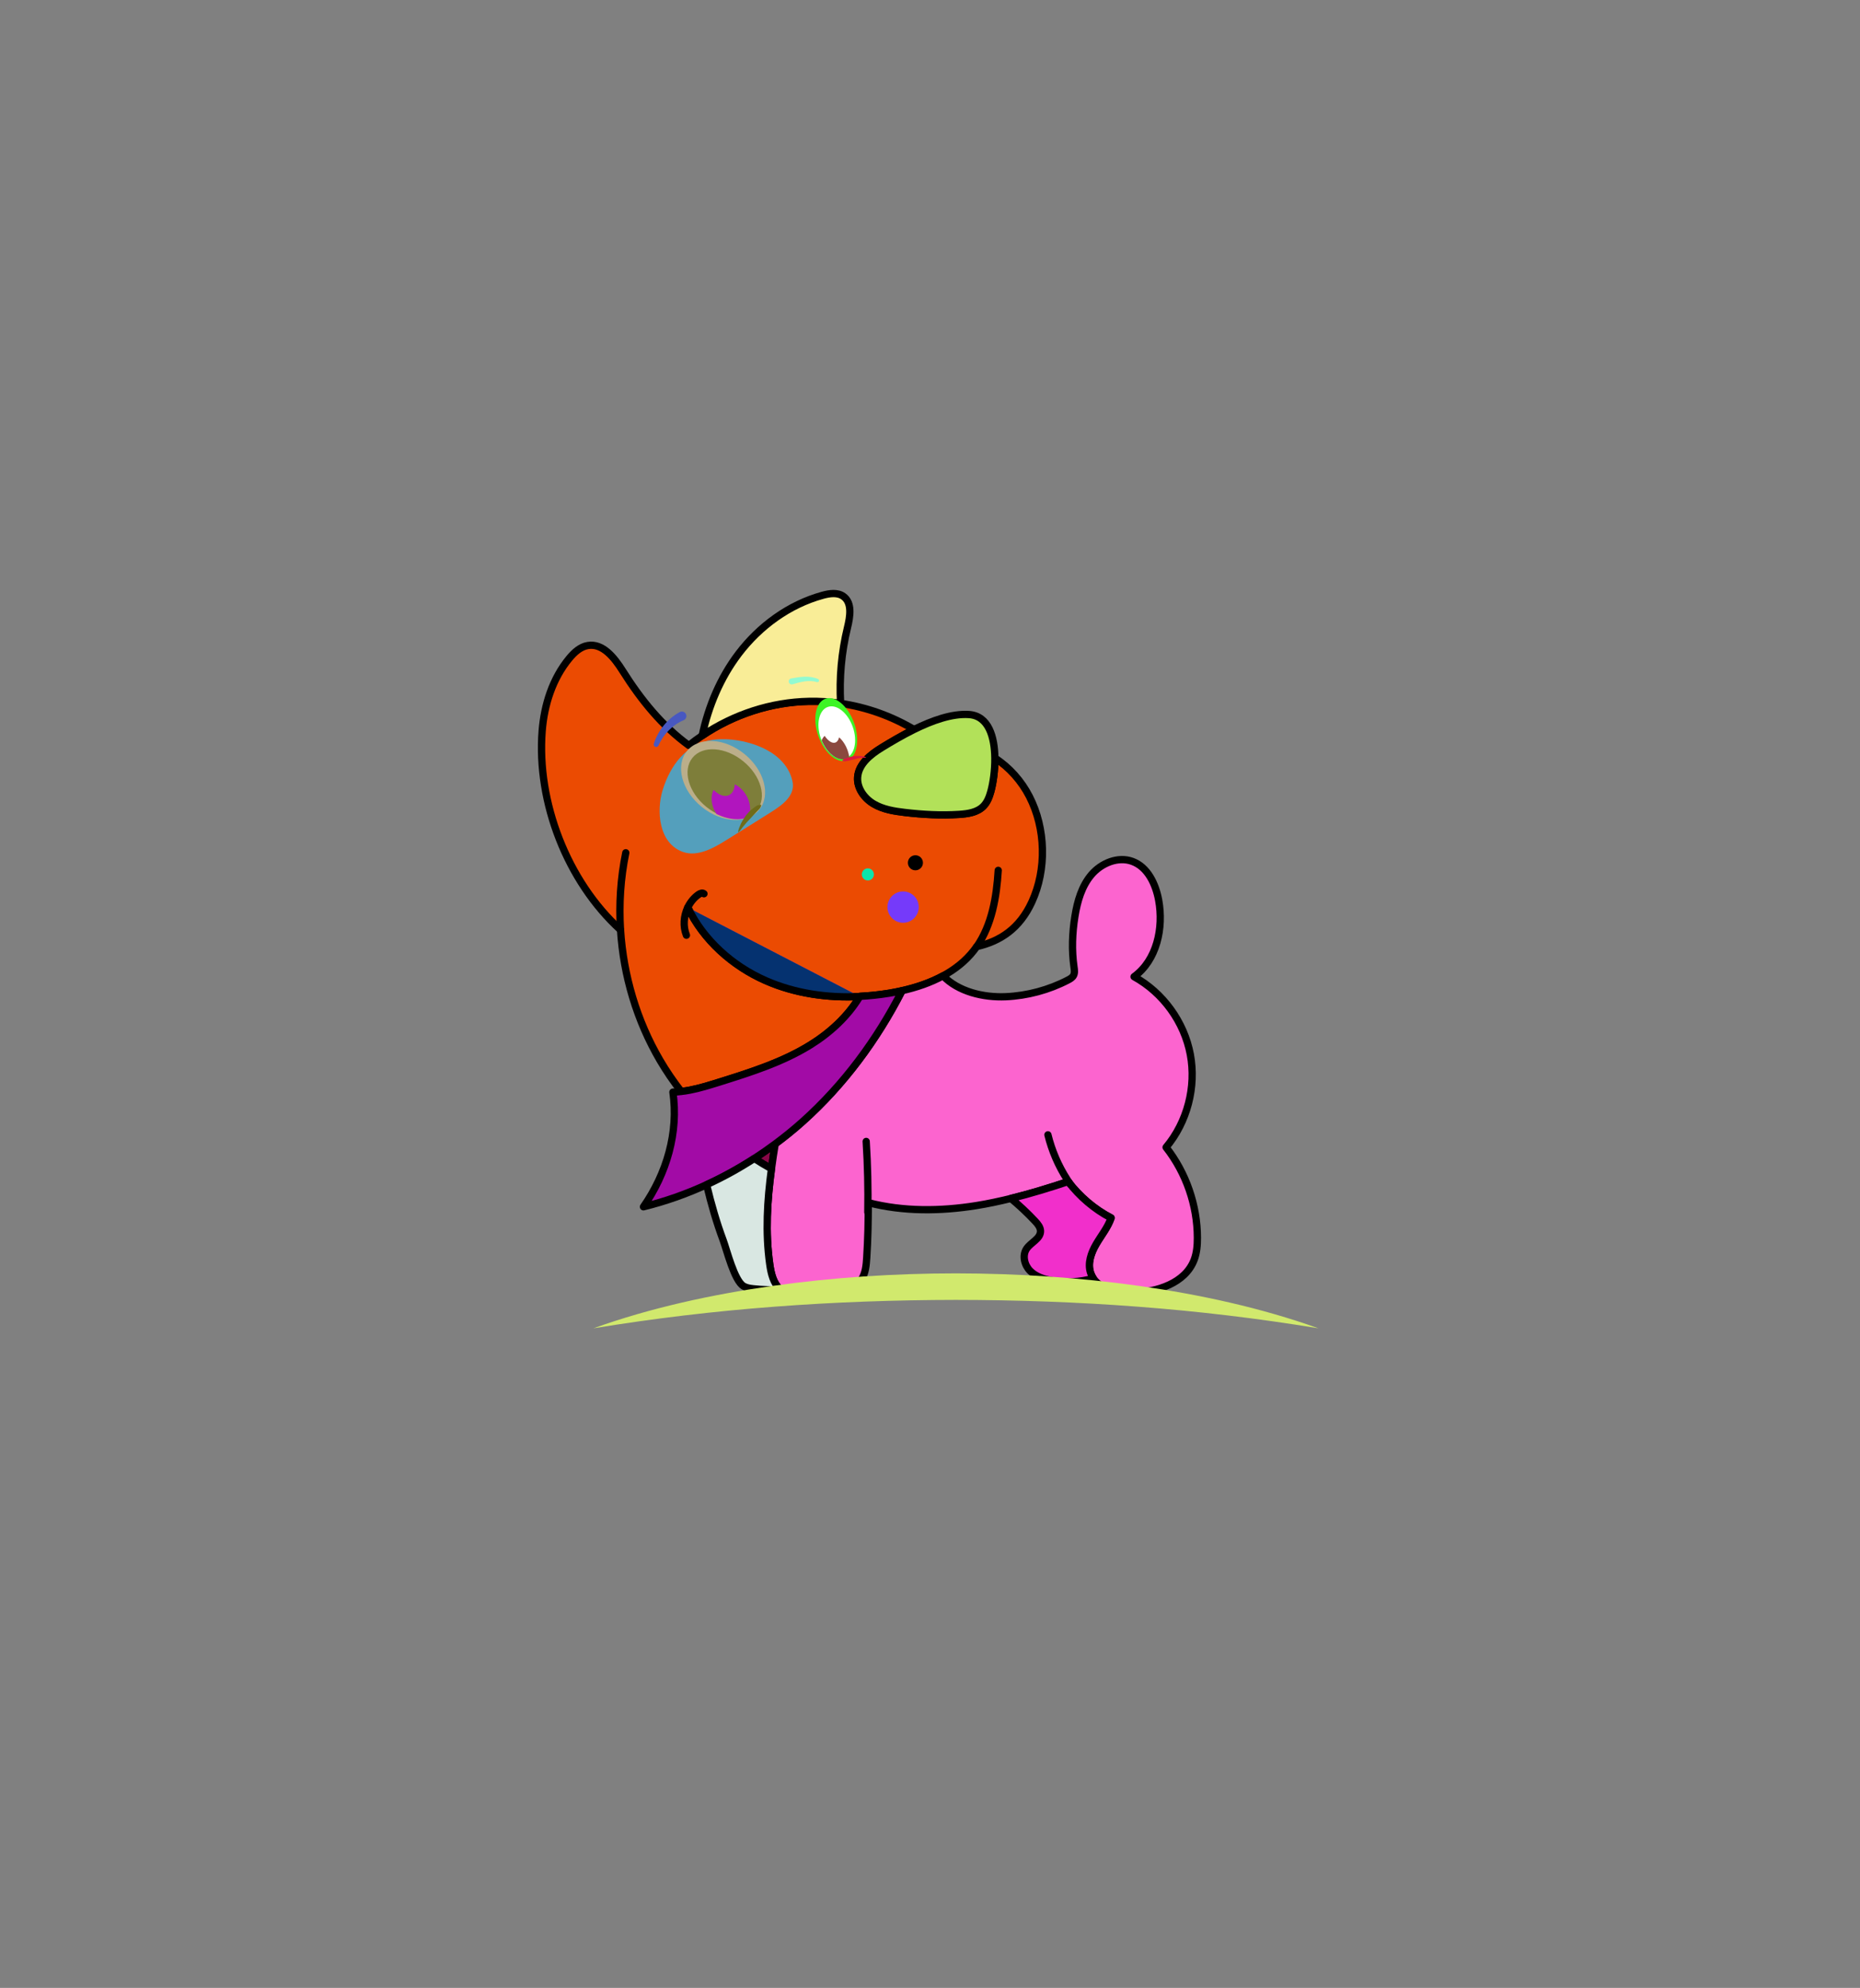 <?xml version="1.0" standalone="no"?>
<svg version="1.1" xmlns="http://www.w3.org/2000/svg" xmlns:xlink="http://www.w3.org/1999/xlink" x="0px" y="0px" viewBox="0 0 1024 1094" style="enable-background:new 0 0 1024 1094;" xml:space="preserve">
<rect x="0" y="0" width="1024" height="1094" fill="#808080" stroke="none"/>
<style type="text/css">
	.st0{display:none;}
	.st1{display:inline;fill:#FFFFFF;}
	.st2{display:inline;fill:#1D1F25;}
	.st3{display:inline;}
	.st4{fill:#E0ECDE;}
	.st5{fill:#FFFFFF;}
	.st6{fill:#B3B3B3;}
	.st7{fill:none;stroke:#000000;stroke-width:4;stroke-linecap:round;stroke-linejoin:round;stroke-miterlimit:10;}
</style>
<g id="Layer_1" class="st0">
	<rect x="0" y="0" class="st1" width="1024" height="1024"/>
	<rect x="0" y="1024" class="st2" width="1024" height="70"/>
	<g class="st3">
		<g>
			<g>
				<path class="st4" d="M278.12,1043.44h5.2c4.09,0,7.46,1.08,10.11,3.2c2.67,2.14,4,5.19,4,9.15c0,4.08-1.32,7.2-3.96,9.36&#10;&#9;&#9;&#9;&#9;&#9;c-2.65,2.17-6.06,3.24-10.24,3.24h-5.1V1043.44z M281.25,1065.56h1.1c1.62,0,3.16-0.16,4.6-0.48c1.45-0.33,2.71-0.86,3.79-1.62&#10;&#9;&#9;&#9;&#9;&#9;c1.07-0.78,1.94-1.77,2.58-2.99c0.64-1.22,0.97-2.74,0.97-4.55c0-1.79-0.32-3.32-0.95-4.59c-0.63-1.28-1.51-2.26-2.66-2.97&#10;&#9;&#9;&#9;&#9;&#9;c-1.12-0.72-2.38-1.25-3.75-1.58c-1.37-0.35-2.9-0.5-4.59-0.5h-1.1V1065.56z" style="fill:#e3dccc"/>
				<path class="st4" d="M302.03,1061.16c0.04,1.38,0.49,2.59,1.33,3.61c0.87,1.02,1.99,1.51,3.36,1.51c1.09,0,1.98-0.25,2.69-0.75&#10;&#9;&#9;&#9;&#9;&#9;c0.7-0.51,1.36-1.25,1.98-2.26l2.54,1.43c-0.73,1.32-1.75,2.35-3.03,3.12c-1.28,0.74-2.68,1.11-4.21,1.11&#10;&#9;&#9;&#9;&#9;&#9;c-2.34,0-4.2-0.76-5.6-2.31c-1.38-1.59-2.07-3.51-2.07-5.83c0-2.43,0.66-4.45,1.98-6.01c1.29-1.56,3.17-2.31,5.64-2.31&#10;&#9;&#9;&#9;&#9;&#9;c2.41,0,4.21,0.75,5.44,2.31c1.24,1.54,1.87,3.52,1.87,5.93v0.46H302.03z M310.93,1058.91c-0.19-1.2-0.63-2.15-1.39-2.83&#10;&#9;&#9;&#9;&#9;&#9;c-0.75-0.7-1.72-1.05-2.92-1.05c-0.57,0-1.12,0.08-1.62,0.27c-0.5,0.2-0.94,0.48-1.33,0.82c-0.38,0.36-0.71,0.77-0.98,1.25&#10;&#9;&#9;&#9;&#9;&#9;c-0.25,0.49-0.42,0.99-0.5,1.55H310.93z" style="fill:#185876"/>
				<path class="st4" d="M322.77,1056.46c-0.45-0.92-1.11-1.37-2-1.37c-0.42,0-0.8,0.15-1.13,0.45c-0.34,0.3-0.5,0.67-0.5,1.08&#10;&#9;&#9;&#9;&#9;&#9;c0,0.4,0.13,0.75,0.38,1.02c0.25,0.28,0.6,0.53,1.05,0.78c0.29,0.13,0.51,0.25,0.67,0.3c0.15,0.09,0.4,0.21,0.77,0.37&#10;&#9;&#9;&#9;&#9;&#9;c0.17,0.07,0.33,0.16,0.46,0.2c0.13,0.04,0.23,0.08,0.3,0.12c1.1,0.51,1.99,1.09,2.64,1.76c0.64,0.65,0.97,1.55,0.97,2.64&#10;&#9;&#9;&#9;&#9;&#9;c0,1.46-0.54,2.69-1.6,3.67c-1.04,0.98-2.31,1.46-3.77,1.46c-0.61,0-1.19-0.08-1.74-0.25c-0.55-0.15-1.07-0.39-1.56-0.69&#10;&#9;&#9;&#9;&#9;&#9;c-0.48-0.3-0.89-0.66-1.26-1.09c-0.37-0.44-0.65-0.92-0.85-1.43l2.57-1.15c0.73,1.32,1.68,1.97,2.84,1.97&#10;&#9;&#9;&#9;&#9;&#9;c0.47,0,0.9-0.12,1.29-0.38c0.41-0.25,0.71-0.57,0.89-0.95c0.19-0.4,0.23-0.81,0.12-1.28c-0.11-0.43-0.45-0.87-1.03-1.27&#10;&#9;&#9;&#9;&#9;&#9;l-2.95-1.55c-0.5-0.26-0.95-0.53-1.33-0.8c-0.38-0.27-0.69-0.55-0.93-0.84c-0.25-0.3-0.43-0.63-0.56-0.98&#10;&#9;&#9;&#9;&#9;&#9;c-0.12-0.38-0.18-0.79-0.18-1.28c0-1.26,0.44-2.32,1.34-3.19c0.89-0.88,1.97-1.31,3.26-1.31c1.96,0,3.38,0.88,4.27,2.71&#10;&#9;&#9;&#9;&#9;&#9;L322.77,1056.46z" style="fill:#cdc375"/>
				<path class="st4" d="M333.54,1045.83c0,0.55-0.2,1.03-0.6,1.42c-0.4,0.4-0.89,0.6-1.46,0.6c-0.58,0-1.07-0.19-1.47-0.6&#10;&#9;&#9;&#9;&#9;&#9;c-0.4-0.39-0.6-0.87-0.6-1.42c0-0.58,0.2-1.07,0.6-1.48c0.4-0.41,0.89-0.6,1.47-0.6c0.57,0,1.06,0.19,1.46,0.6&#10;&#9;&#9;&#9;&#9;&#9;C333.34,1044.76,333.54,1045.24,333.54,1045.83z M332.98,1068.4h-3.01v-15.49h3.01V1068.4z" style="fill:#9c8b0b"/>
				<path class="st4" d="M352.39,1068.12c0,2.9-0.55,5.17-1.67,6.79c-1.12,1.58-3.1,2.37-5.94,2.37c-2.2,0-4-0.63-5.4-1.88&#10;&#9;&#9;&#9;&#9;&#9;c-1.38-1.25-2.09-2.96-2.13-5.13h2.99c0,1.39,0.44,2.46,1.28,3.24c0.87,0.75,2,1.13,3.4,1.13c1.71,0,2.88-0.49,3.52-1.5&#10;&#9;&#9;&#9;&#9;&#9;c0.63-1,0.94-2.38,0.94-4.2v-2.95h-0.07c-0.62,0.95-1.39,1.67-2.31,2.18c-0.92,0.52-1.92,0.77-2.98,0.77&#10;&#9;&#9;&#9;&#9;&#9;c-2.32,0-4.15-0.8-5.48-2.41c-1.33-1.62-1.98-3.59-1.98-5.96c0-2.24,0.67-4.12,2.02-5.69c1.36-1.62,3.12-2.41,5.31-2.41&#10;&#9;&#9;&#9;&#9;&#9;c2.28,0,4.11,1.04,5.42,3.08h0.07v-2.63h3V1068.12z M344.49,1066.28c1.57,0,2.8-0.54,3.69-1.61c0.91-1.11,1.37-2.45,1.37-4.01&#10;&#9;&#9;&#9;&#9;&#9;c0-1.55-0.46-2.86-1.37-3.95c-0.88-1.07-2.12-1.62-3.69-1.62c-1.5,0-2.7,0.55-3.61,1.67c-0.89,1.08-1.34,2.38-1.34,3.9&#10;&#9;&#9;&#9;&#9;&#9;c0,1.56,0.45,2.88,1.34,3.97C341.8,1065.74,343,1066.28,344.49,1066.28z" style="fill:#b574ee"/>
				<path class="st4" d="M359.29,1054.99h0.07c0.43-0.83,1.09-1.44,1.93-1.88c0.85-0.45,1.77-0.65,2.77-0.65&#10;&#9;&#9;&#9;&#9;&#9;c1.02,0,1.88,0.14,2.6,0.45c0.7,0.3,1.28,0.74,1.71,1.32c0.44,0.58,0.75,1.27,0.94,2.1c0.19,0.82,0.28,1.78,0.28,2.82v9.24h-3&#10;&#9;&#9;&#9;&#9;&#9;v-8.87c0-1.53-0.23-2.64-0.66-3.34c-0.45-0.73-1.37-1.1-2.77-1.1c-0.52,0-0.95,0.05-1.3,0.15c-0.36,0.09-0.67,0.23-0.94,0.42&#10;&#9;&#9;&#9;&#9;&#9;c-0.27,0.19-0.49,0.41-0.67,0.65c-0.17,0.25-0.35,0.51-0.5,0.81c-0.07,0.14-0.13,0.35-0.19,0.59c-0.05,0.24-0.1,0.49-0.14,0.73&#10;&#9;&#9;&#9;&#9;&#9;c-0.05,0.26-0.09,0.51-0.1,0.77c-0.02,0.26-0.03,0.46-0.03,0.61v1.45v7.12h-3v-15.49h3V1054.99z" style="fill:#6eeb2f"/>
				<path class="st4" d="M383.14,1039.67h3v15.82h0.07c1.38-2.03,3.19-3.03,5.44-3.03c2.17,0,3.95,0.8,5.31,2.41&#10;&#9;&#9;&#9;&#9;&#9;c1.35,1.56,2.03,3.45,2.03,5.69c0,2.37-0.67,4.34-2,5.96c-1.34,1.61-3.17,2.41-5.47,2.41c-1.06,0-2.06-0.25-2.99-0.77&#10;&#9;&#9;&#9;&#9;&#9;c-0.92-0.51-1.69-1.23-2.31-2.18h-0.07v2.42h-3V1039.67z M390.91,1066.28c1.58,0,2.81-0.54,3.7-1.61&#10;&#9;&#9;&#9;&#9;&#9;c0.91-1.11,1.36-2.45,1.36-4.01c0-1.55-0.45-2.86-1.36-3.95c-0.89-1.07-2.12-1.62-3.7-1.62c-1.49,0-2.7,0.55-3.61,1.67&#10;&#9;&#9;&#9;&#9;&#9;c-0.89,1.08-1.34,2.38-1.34,3.9c0,1.56,0.45,2.88,1.34,3.97C388.21,1065.74,389.42,1066.28,390.91,1066.28z" style="fill:#908a5e"/>
				<path class="st4" d="M399.41,1052.91h3.5l5.27,9.83l4.91-9.83h3.37l-12.65,24.37h-3.4l6.15-11.53L399.41,1052.91z" style="fill:#d4189d"/>
				<path class="st4" d="M431.59,1062.13l-2.87,6.26h-3.37l12-26.01l12.01,26.01h-3.37l-2.88-6.26H431.59z M437.36,1049.2&#10;&#9;&#9;&#9;&#9;&#9;l-4.47,10.11h8.94L437.36,1049.2z" style="fill:#b7e767"/>
				<path class="st4" d="M454.26,1068.4h-3v-28.73h3V1068.4z" style="fill:#7c72a6"/>
				<path class="st4" d="M461.66,1068.4h-2.99v-28.73h2.99V1068.4z" style="fill:#ff6728"/>
				<path class="st4" d="M473.07,1056.56v2.47h-7.29v-2.47H473.07z" style="fill:#6c6fc0"/>
				<path class="st4" d="M484.75,1042.68c-0.94-0.43-1.61-0.62-2-0.62c-0.64,0-1.12,0.18-1.4,0.6c-0.29,0.4-0.48,0.9-0.6,1.5&#10;&#9;&#9;&#9;&#9;&#9;c-0.06,0.45-0.1,0.79-0.12,1.05c-0.01,0.24-0.02,0.6-0.02,1.03v6.66h4.14v2.78h-4.14v12.71h-2.99v-12.71h-1.37v-2.78h1.37v-7.55&#10;&#9;&#9;&#9;&#9;&#9;c0-4.06,1.67-6.09,5.03-6.09c0.74,0,1.43,0.13,2.11,0.4V1042.68z" style="fill:#c4dc2e"/>
				<path class="st4" d="M489.39,1055.43h0.09c0.39-0.93,0.94-1.66,1.68-2.18c0.74-0.55,1.6-0.79,2.59-0.79&#10;&#9;&#9;&#9;&#9;&#9;c0.83,0,1.65,0.24,2.47,0.75l-1.37,2.72c-0.48-0.42-1.1-0.63-1.83-0.63c-1.53,0-2.56,0.62-3.07,1.84&#10;&#9;&#9;&#9;&#9;&#9;c-0.22,0.58-0.38,1.17-0.46,1.72c-0.07,0.55-0.11,1.2-0.11,1.92v7.62h-3v-15.49h3V1055.43z" style="fill:#6028b7"/>
				<path class="st4" d="M499.69,1061.16c0.05,1.38,0.48,2.59,1.33,3.61c0.88,1.02,1.99,1.51,3.37,1.51c1.09,0,1.99-0.25,2.69-0.75&#10;&#9;&#9;&#9;&#9;&#9;c0.7-0.51,1.36-1.25,1.98-2.26l2.53,1.43c-0.73,1.32-1.73,2.35-3.02,3.12c-1.27,0.74-2.68,1.11-4.22,1.11&#10;&#9;&#9;&#9;&#9;&#9;c-2.32,0-4.2-0.76-5.6-2.31c-1.37-1.59-2.07-3.51-2.07-5.83c0-2.43,0.65-4.45,1.98-6.01c1.28-1.56,3.16-2.31,5.62-2.31&#10;&#9;&#9;&#9;&#9;&#9;c2.42,0,4.23,0.75,5.45,2.31c1.25,1.54,1.86,3.52,1.86,5.93v0.46H499.69z M508.59,1058.91c-0.18-1.2-0.64-2.15-1.39-2.83&#10;&#9;&#9;&#9;&#9;&#9;c-0.74-0.7-1.72-1.05-2.92-1.05c-0.57,0-1.12,0.08-1.61,0.27c-0.5,0.2-0.95,0.48-1.34,0.82c-0.39,0.36-0.71,0.77-0.97,1.25&#10;&#9;&#9;&#9;&#9;&#9;c-0.24,0.49-0.43,0.99-0.52,1.55H508.59z" style="fill:#ed8e0c"/>
				<path class="st4" d="M515.96,1061.16c0.05,1.38,0.5,2.59,1.34,3.61c0.86,1.02,1.98,1.51,3.36,1.51c1.1,0,1.99-0.25,2.69-0.75&#10;&#9;&#9;&#9;&#9;&#9;c0.7-0.51,1.37-1.25,1.98-2.26l2.53,1.43c-0.73,1.32-1.73,2.35-3,3.12c-1.28,0.74-2.69,1.11-4.23,1.11&#10;&#9;&#9;&#9;&#9;&#9;c-2.33,0-4.2-0.76-5.6-2.31c-1.38-1.59-2.07-3.51-2.07-5.83c0-2.43,0.65-4.45,1.97-6.01c1.29-1.56,3.16-2.31,5.65-2.31&#10;&#9;&#9;&#9;&#9;&#9;c2.39,0,4.21,0.75,5.42,2.31c1.25,1.54,1.86,3.52,1.86,5.93v0.46H515.96z M524.88,1058.91c-0.18-1.2-0.65-2.15-1.39-2.83&#10;&#9;&#9;&#9;&#9;&#9;c-0.75-0.7-1.73-1.05-2.91-1.05c-0.59,0-1.13,0.08-1.63,0.27c-0.5,0.2-0.95,0.48-1.33,0.82c-0.39,0.36-0.73,0.77-0.97,1.25&#10;&#9;&#9;&#9;&#9;&#9;c-0.26,0.49-0.43,0.99-0.52,1.55H524.88z" style="fill:#408897"/>
				<path class="st4" d="M537.57,1056.56v2.47h-7.29v-2.47H537.57z" style="fill:#8ef322"/>
				<path class="st4" d="M553.15,1065.98h-0.05c-0.63,0.95-1.4,1.67-2.33,2.18c-0.92,0.52-1.92,0.77-2.98,0.77&#10;&#9;&#9;&#9;&#9;&#9;c-2.33,0-4.14-0.8-5.47-2.41c-1.34-1.62-2-3.59-2-5.96c0-2.24,0.67-4.12,2.03-5.69c1.36-1.62,3.12-2.41,5.31-2.41&#10;&#9;&#9;&#9;&#9;&#9;c2.24,0,4.05,1,5.44,3.03h0.05v-15.82h3v28.73h-3V1065.98z M548.24,1066.28c1.59,0,2.83-0.54,3.71-1.61&#10;&#9;&#9;&#9;&#9;&#9;c0.9-1.11,1.37-2.45,1.37-4.01c0-1.55-0.46-2.86-1.37-3.95c-0.88-1.07-2.12-1.62-3.71-1.62c-1.48,0-2.68,0.55-3.59,1.67&#10;&#9;&#9;&#9;&#9;&#9;c-0.89,1.08-1.34,2.38-1.34,3.9c0,1.56,0.45,2.88,1.34,3.97C545.56,1065.74,546.76,1066.28,548.24,1066.28z" style="fill:#ae4660"/>
				<path class="st4" d="M561.05,1054.83c1.62-1.58,3.61-2.37,5.94-2.37c2.33,0,4.31,0.79,5.9,2.37c1.63,1.59,2.44,3.55,2.44,5.87&#10;&#9;&#9;&#9;&#9;&#9;s-0.81,4.27-2.44,5.86c-1.58,1.59-3.57,2.37-5.9,2.37c-2.34,0-4.32-0.78-5.94-2.37c-1.59-1.59-2.39-3.54-2.39-5.86&#10;&#9;&#9;&#9;&#9;&#9;S559.46,1056.42,561.05,1054.83z M561.65,1060.7c0,1.43,0.53,2.7,1.58,3.81c1.02,1.06,2.28,1.58,3.77,1.58&#10;&#9;&#9;&#9;&#9;&#9;c1.45,0,2.72-0.53,3.76-1.58c1.05-1.1,1.58-2.37,1.58-3.81c0-1.46-0.52-2.73-1.58-3.81c-1.04-1.07-2.31-1.59-3.76-1.59&#10;&#9;&#9;&#9;&#9;&#9;c-1.49,0-2.75,0.52-3.77,1.59C562.18,1057.97,561.65,1059.24,561.65,1060.7z" style="fill:#054ae1"/>
				<path class="st4" d="M583.4,1062.78l4.6-10.73l4.57,10.73l4.53-9.86h3.41l-7.94,16.02l-4.57-10.35l-4.6,10.35l-7.93-16.02h3.4&#10;&#9;&#9;&#9;&#9;&#9;L583.4,1062.78z" style="fill:#7e1375"/>
				<path class="st4" d="M605.01,1054.99h0.06c0.44-0.83,1.1-1.44,1.95-1.88c0.83-0.45,1.77-0.65,2.76-0.65&#10;&#9;&#9;&#9;&#9;&#9;c1.03,0,1.89,0.14,2.6,0.45c0.71,0.3,1.29,0.74,1.71,1.32c0.46,0.58,0.76,1.27,0.95,2.1c0.19,0.82,0.27,1.78,0.27,2.82v9.24h-3&#10;&#9;&#9;&#9;&#9;&#9;v-8.87c0-1.53-0.21-2.64-0.66-3.34c-0.46-0.73-1.37-1.1-2.78-1.1c-0.51,0-0.94,0.05-1.31,0.15c-0.34,0.09-0.66,0.23-0.92,0.42&#10;&#9;&#9;&#9;&#9;&#9;c-0.27,0.19-0.5,0.41-0.67,0.65c-0.18,0.25-0.33,0.51-0.5,0.81c-0.05,0.14-0.12,0.35-0.17,0.59c-0.06,0.24-0.1,0.49-0.16,0.73&#10;&#9;&#9;&#9;&#9;&#9;c-0.03,0.26-0.07,0.51-0.1,0.77c-0.01,0.26-0.03,0.46-0.03,0.61v1.45v7.12h-3v-15.49h3V1054.99z" style="fill:#7efc70"/>
				<path class="st4" d="M622.58,1068.4h-3v-28.73h3V1068.4z" style="fill:#2e07bb"/>
				<path class="st4" d="M627.85,1054.83c1.63-1.58,3.61-2.37,5.94-2.37c2.32,0,4.3,0.79,5.9,2.37c1.62,1.59,2.43,3.55,2.43,5.87&#10;&#9;&#9;&#9;&#9;&#9;s-0.81,4.27-2.43,5.86c-1.6,1.59-3.58,2.37-5.9,2.37c-2.33,0-4.31-0.78-5.94-2.37c-1.61-1.59-2.4-3.54-2.4-5.86&#10;&#9;&#9;&#9;&#9;&#9;S626.25,1056.42,627.85,1054.83z M628.46,1060.7c0,1.43,0.52,2.7,1.57,3.81c1.02,1.06,2.28,1.58,3.77,1.58&#10;&#9;&#9;&#9;&#9;&#9;c1.47,0,2.72-0.53,3.76-1.58c1.06-1.1,1.58-2.37,1.58-3.81c0-1.46-0.53-2.73-1.58-3.81c-1.04-1.07-2.28-1.59-3.76-1.59&#10;&#9;&#9;&#9;&#9;&#9;c-1.5,0-2.75,0.52-3.77,1.59C628.98,1057.97,628.46,1059.24,628.46,1060.7z" style="fill:#50403e"/>
				<path class="st4" d="M659.5,1068.4h-3v-2.42h-0.07c-1.33,1.98-3.1,2.95-5.3,2.95c-2.29,0-4.11-0.8-5.48-2.41&#10;&#9;&#9;&#9;&#9;&#9;c-1.33-1.62-1.98-3.59-1.98-5.96c0-2.24,0.68-4.12,2.02-5.69c1.36-1.62,3.14-2.41,5.33-2.41c2.23,0,4.04,1,5.41,3.03h0.07v-2.57&#10;&#9;&#9;&#9;&#9;&#9;h3V1068.4z M651.6,1066.28c1.57,0,2.81-0.54,3.71-1.61c0.9-1.11,1.35-2.45,1.35-4.01c0-1.55-0.45-2.86-1.35-3.95&#10;&#9;&#9;&#9;&#9;&#9;c-0.9-1.07-2.14-1.62-3.71-1.62c-1.49,0-2.7,0.55-3.6,1.67c-0.89,1.08-1.33,2.38-1.33,3.9c0,1.56,0.44,2.88,1.33,3.97&#10;&#9;&#9;&#9;&#9;&#9;C648.9,1065.74,650.11,1066.28,651.6,1066.28z" style="fill:#186f28"/>
				<path class="st4" d="M675.05,1065.98h-0.07c-0.62,0.95-1.4,1.67-2.32,2.18c-0.91,0.52-1.91,0.77-2.98,0.77&#10;&#9;&#9;&#9;&#9;&#9;c-2.32,0-4.13-0.8-5.47-2.41c-1.34-1.62-1.99-3.59-1.99-5.96c0-2.24,0.67-4.12,2.04-5.69c1.35-1.62,3.11-2.41,5.29-2.41&#10;&#9;&#9;&#9;&#9;&#9;c2.25,0,4.06,1,5.44,3.03h0.07v-15.82h3v28.73h-3V1065.98z M670.15,1066.28c1.58,0,2.81-0.54,3.7-1.61&#10;&#9;&#9;&#9;&#9;&#9;c0.91-1.11,1.36-2.45,1.36-4.01c0-1.55-0.45-2.86-1.36-3.95c-0.89-1.07-2.12-1.62-3.7-1.62c-1.5,0-2.69,0.55-3.61,1.67&#10;&#9;&#9;&#9;&#9;&#9;c-0.88,1.08-1.32,2.38-1.32,3.9c0,1.56,0.44,2.88,1.32,3.97C667.46,1065.74,668.65,1066.28,670.15,1066.28z" style="fill:#ce5950"/>
				<path class="st4" d="M686.65,1067.02c0,0.53-0.18,0.99-0.56,1.36c-0.38,0.37-0.84,0.55-1.38,0.55c-0.52,0-1-0.19-1.37-0.55&#10;&#9;&#9;&#9;&#9;&#9;c-0.37-0.37-0.57-0.83-0.57-1.36c0-0.51,0.2-0.96,0.57-1.35c0.37-0.37,0.85-0.56,1.37-0.56c0.53,0,1,0.19,1.38,0.56&#10;&#9;&#9;&#9;&#9;&#9;C686.47,1066.05,686.65,1066.51,686.65,1067.02z" style="fill:#025dc0"/>
				<path class="st4" d="M703.05,1057.32c-1.24-1.39-2.74-2.1-4.47-2.1c-1.45,0-2.67,0.56-3.69,1.64c-1,1.09-1.5,2.38-1.5,3.8&#10;&#9;&#9;&#9;&#9;&#9;c0,1.62,0.5,2.91,1.5,3.93c1.04,1.04,2.33,1.57,3.88,1.57c1.61,0,3.04-0.7,4.28-2.07v3.81c-1.29,0.69-2.72,1.02-4.29,1.02&#10;&#9;&#9;&#9;&#9;&#9;c-2.31,0-4.3-0.77-5.94-2.35c-1.62-1.55-2.43-3.47-2.43-5.79c0-2.38,0.81-4.36,2.43-5.96c1.62-1.58,3.65-2.37,6.1-2.37&#10;&#9;&#9;&#9;&#9;&#9;c1.61,0,2.99,0.33,4.14,1.02V1057.32z" style="fill:#b44bfb"/>
				<path class="st4" d="M707.3,1054.83c1.62-1.58,3.6-2.37,5.94-2.37c2.34,0,4.31,0.79,5.91,2.37c1.61,1.59,2.42,3.55,2.42,5.87&#10;&#9;&#9;&#9;&#9;&#9;s-0.8,4.27-2.42,5.86c-1.6,1.59-3.57,2.37-5.91,2.37c-2.33,0-4.31-0.78-5.94-2.37c-1.6-1.59-2.41-3.54-2.41-5.86&#10;&#9;&#9;&#9;&#9;&#9;S705.7,1056.42,707.3,1054.83z M707.9,1060.7c0,1.43,0.5,2.7,1.56,3.81c1.02,1.06,2.28,1.58,3.77,1.58&#10;&#9;&#9;&#9;&#9;&#9;c1.46,0,2.73-0.53,3.77-1.58c1.04-1.1,1.56-2.37,1.56-3.81c0-1.46-0.53-2.73-1.56-3.81c-1.04-1.07-2.31-1.59-3.77-1.59&#10;&#9;&#9;&#9;&#9;&#9;c-1.5,0-2.75,0.52-3.77,1.59C708.4,1057.97,707.9,1059.24,707.9,1060.7z" style="fill:#c3276a"/>
				<path class="st4" d="M727.2,1054.87h0.08c0.43-0.72,1.02-1.29,1.78-1.76c0.74-0.43,1.53-0.65,2.35-0.65&#10;&#9;&#9;&#9;&#9;&#9;c1.95,0,3.45,0.9,4.5,2.73c0.48-0.83,1.17-1.5,2.02-2c0.84-0.5,1.79-0.73,2.78-0.73c3.46,0,5.17,2.22,5.17,6.68v9.26h-3v-8.77&#10;&#9;&#9;&#9;&#9;&#9;c0-0.39-0.02-0.8-0.05-1.18c-0.04-0.38-0.09-0.75-0.19-1.13c-0.09-0.35-0.22-0.68-0.41-1c-0.17-0.3-0.41-0.58-0.72-0.83&#10;&#9;&#9;&#9;&#9;&#9;c-0.4-0.26-0.91-0.39-1.53-0.39c-0.63,0-1.16,0.13-1.59,0.39c-0.43,0.25-0.76,0.57-0.99,0.92c-0.25,0.35-0.43,0.84-0.56,1.37&#10;&#9;&#9;&#9;&#9;&#9;c-0.12,0.54-0.21,1.05-0.25,1.5c-0.02,0.43-0.05,0.95-0.05,1.51v7.62h-3.01v-8.2c0-0.53,0-0.96-0.03-1.31&#10;&#9;&#9;&#9;&#9;&#9;c-0.02-0.37-0.09-0.8-0.2-1.35c-0.11-0.57-0.25-0.98-0.43-1.25c-0.18-0.3-0.45-0.58-0.83-0.83c-0.38-0.24-0.84-0.36-1.37-0.36&#10;&#9;&#9;&#9;&#9;&#9;c-1.54,0-2.52,0.67-2.96,1.99c-0.21,0.61-0.34,1.21-0.41,1.74c-0.06,0.56-0.09,1.21-0.09,1.96v7.62h-3v-15.49h3V1054.87z" style="fill:#d3fa71"/>
			</g>
			<g>
				<g>
					<path class="st4" d="M208.16,1059.27c14.16,0,28.32,0,42.48,0c1.29,0,1.29-1.99,0-1.99c-14.16,0-28.32,0-42.48,0&#10;&#9;&#9;&#9;&#9;&#9;&#9;C206.88,1057.29,206.88,1059.27,208.16,1059.27L208.16,1059.27z" style="fill:#34d614"/>
				</g>
				<g>
					<path class="st4" d="M773.36,1059.27c14.15,0,28.31,0,42.47,0c1.3,0,1.3-1.99,0-1.99c-14.15,0-28.32,0-42.47,0&#10;&#9;&#9;&#9;&#9;&#9;&#9;C772.08,1057.29,772.08,1059.27,773.36,1059.27L773.36,1059.27z" style="fill:#f50311"/>
				</g>
			</g>
		</g>
	</g>
</g>
<g id="Layer_3">
</g>
<g id="Layer_2">
	<g>
		<g>
			<path class="st5" d="M566.71,438.31c-4.39-8.53-10.99-15.99-19.02-21.18c0.08,7.03-0.99,13.99-2.2,18.38&#10;&#9;&#9;&#9;&#9;c-0.82,2.97-1.94,5.98-4.11,8.18c-3.38,3.42-8.56,4.18-13.35,4.49c-9.95,0.63-19.94,0.09-29.84-1.06&#10;&#9;&#9;&#9;&#9;c-5.96-0.7-12.06-1.67-17.23-4.73c-5.16-3.06-9.23-8.66-8.81-14.65c0.51-7.27,7.05-12.5,13.27-16.3&#10;&#9;&#9;&#9;&#9;c5.05-3.08,11.21-6.75,17.78-9.99c-12.37-7.36-26.19-12.28-40.42-14.36c-5.76-0.84-11.59-1.25-17.42-1.13&#10;&#9;&#9;&#9;&#9;c-20.88,0.42-41.5,7.2-58.79,18.88c-2.51,1.7-4.96,3.49-7.32,5.39c-14.77-10.79-26.23-24.84-36.57-41.22&#10;&#9;&#9;&#9;&#9;c-4.44-7.04-10.8-15.13-19.01-13.78c-4.16,0.68-7.51,3.77-10.21,7.01c-9.26,11.14-13.86,25.62-14.98,40.07&#10;&#9;&#9;&#9;&#9;c-3.04,39.04,13.73,82.67,43.15,109.43c1.6,25.15,8.95,49.94,21.68,71.69c3.51,6,7.44,11.75,11.71,17.23&#10;&#9;&#9;&#9;&#9;c1.62-0.19,3.23-0.43,4.83-0.74c5.42-1.05,10.75-2.71,16.03-4.36c17.28-5.41,34.76-10.92,50.16-20.44&#10;&#9;&#9;&#9;&#9;c10.95-6.76,20.84-15.86,27.37-26.82c5.34-0.26,10.66-0.82,15.92-1.68c2.43-0.39,4.87-0.87,7.3-1.42&#10;&#9;&#9;&#9;&#9;c7.86-1.77,15.6-4.39,22.56-8.17c6.54-3.55,12.39-8.13,16.99-14.03c0.52-0.67,1.02-1.35,1.5-2.05&#10;&#9;&#9;&#9;&#9;c12.92-2.93,23.61-9.87,30.38-24.55C576.35,478.44,575.75,455.89,566.71,438.31z" style="fill:#958166"/>
			<path class="st6" d="M347.63,477.89c-9.97-3.09-16.43-12.62-21.01-22c-14.67-30.07-17.63-65.47-9.04-97.76&#10;&#9;&#9;&#9;&#9;c-1.52,1.2-2.89,2.63-4.12,4.11c-9.26,11.14-13.86,25.62-14.98,40.07c-3.04,39.04,13.73,82.67,43.15,109.43&#10;&#9;&#9;&#9;&#9;c1.6,25.15,8.95,49.94,21.68,71.69c3.51,6,7.44,11.75,11.71,17.23c1.62-0.19,3.23-0.43,4.83-0.74c5.29-1.03,10.5-2.64,15.66-4.25&#10;&#9;&#9;&#9;&#9;c-9.21-9.36-16.41-20.57-22.51-32.22C359.11,536.93,350.44,507.69,347.63,477.89z" style="fill:#c70300"/>
			<path class="st6" d="M424.71,643.2c0.61-4.56,1.31-9.11,2.05-13.65c-3.74,2.78-7.57,5.45-11.49,7.98&#10;&#9;&#9;&#9;&#9;C418.36,639.53,421.51,641.42,424.71,643.2z" style="fill:#323e38"/>
			<path class="st5" d="M462.79,387.09c-0.79-14,0.47-28.11,3.78-41.73c1.46-6,2.75-13.67-2.32-17.21&#10;&#9;&#9;&#9;&#9;c-3.21-2.25-7.58-1.59-11.36-0.55c-18.46,5.06-34.74,16.96-46.3,32.21c-10.01,13.2-16.58,28.81-20.02,45.04&#10;&#9;&#9;&#9;&#9;c17.29-11.68,37.92-18.47,58.79-18.88C451.2,385.84,457.02,386.24,462.79,387.09z" style="fill:#63e34b"/>
			<path class="st6" d="M462.72,372.77c-15.67,0.47-31.23,1.58-46.4,5.39c-8.44,2.12-16.67,5.1-24.54,8.81&#10;&#9;&#9;&#9;&#9;c-2.18,5.81-3.91,11.8-5.2,17.88c17.29-11.68,37.92-18.47,58.79-18.88c5.83-0.12,11.66,0.28,17.42,1.13&#10;&#9;&#9;&#9;&#9;C462.52,382.32,462.51,377.54,462.72,372.77z" style="fill:#0e28e1"/>
			<path class="st5" d="M641.97,631.4c11.67-13.95,16.71-33.23,13.35-51.11c-3.36-17.88-15.04-34.01-30.98-42.78&#10;&#9;&#9;&#9;&#9;c12.55-9.15,16.35-26.77,13.56-42.05c-1.63-8.92-6.06-18.39-14.59-21.45c-7.85-2.82-16.95,0.96-22.38,7.29&#10;&#9;&#9;&#9;&#9;c-5.43,6.34-7.81,14.72-9.14,22.96c-1.49,9.23-1.84,18.68-0.51,27.93c0.23,1.59,0.48,3.31-0.3,4.7&#10;&#9;&#9;&#9;&#9;c-0.64,1.15-1.85,1.84-3.01,2.44c-10.56,5.49-22.33,8.65-34.22,9.19c-12.45,0.56-26.3-2.83-34.56-11.5&#10;&#9;&#9;&#9;&#9;c-6.96,3.79-14.7,6.41-22.56,8.17c-13.83,27.04-32.1,51.77-54.69,72c-4.85,4.34-9.93,8.45-15.16,12.34&#10;&#9;&#9;&#9;&#9;c-0.75,4.54-1.44,9.09-2.05,13.65c-2.35,17.51-3.41,35.11-0.95,52.55c0.72,5.08,1.95,10.51,5.83,13.87&#10;&#9;&#9;&#9;&#9;c0.06,0.05,0.12,0.08,0.18,0.13c2,1.67,4.49,2.66,7,3.36c9.55,2.69,20.05,1.84,29.05-2.35c3.28-1.53,6.47-3.59,8.43-6.63&#10;&#9;&#9;&#9;&#9;c2.26-3.5,2.64-7.85,2.9-12.01c0.63-10.07,0.89-20.17,0.82-30.26c19.27,4.99,39.76,4.79,59.48,1.63&#10;&#9;&#9;&#9;&#9;c6.43-1.03,12.8-2.39,19.12-3.95c10.61-2.61,21.09-5.83,31.48-9.29c6.34,8.27,14.4,15.21,23.65,20.01&#10;&#9;&#9;&#9;&#9;c-1.82,5.24-5.43,9.62-8.22,14.41c-2.8,4.79-4.82,10.56-3.08,15.82c0.37,1.1,0.87,2.11,1.48,3.02c4.15,6.2,13.46,8.13,21.36,7.97&#10;&#9;&#9;&#9;&#9;c13.71-0.28,29.3-5.34,34.17-18.15c1.46-3.84,1.79-8.02,1.78-12.13C659.18,663.3,653.01,645.47,641.97,631.4z" style="fill:#516338"/>
			<path class="st6" d="M587.53,649.14c-0.96-1.48-1.82-3.02-2.68-4.57c-36.02,3.3-72.6,0.46-107.57-8.68&#10;&#9;&#9;&#9;&#9;c0.4,8.43,0.53,16.88,0.49,25.32l0.2,0.65c19.27,4.99,39.76,4.79,59.48,1.63c6.43-1.03,12.8-2.39,19.12-3.95&#10;&#9;&#9;&#9;&#9;c10.61-2.61,21.09-5.83,31.48-9.29c0.38,0.49,0.78,0.96,1.17,1.44C588.65,650.85,588.08,650,587.53,649.14z" style="fill:#01d02a"/>
			<path d="M489.32,546.62c-5.26,0.85-10.58,1.41-15.92,1.68c-6.54,10.96-16.43,20.05-27.37,26.82&#10;&#9;&#9;&#9;&#9;c-15.4,9.52-32.89,15.02-50.16,20.44c-5.28,1.65-10.61,3.31-16.03,4.36c-1.6,0.31-3.21,0.55-4.83,0.74&#10;&#9;&#9;&#9;&#9;c-1.51,0.18-3.03,0.32-4.55,0.36c3.21,22.33-3.48,44.78-16.21,63.11c11.94-2.92,23.58-7.04,34.78-12.17&#10;&#9;&#9;&#9;&#9;c9.08-4.16,17.85-9,26.26-14.44c3.92-2.53,7.75-5.2,11.49-7.98c5.23-3.89,10.31-8,15.16-12.34c22.59-20.23,40.86-44.97,54.69-72&#10;&#9;&#9;&#9;&#9;C494.19,545.75,491.75,546.23,489.32,546.62z" style="fill:#96e861"/>
			<path class="st6" d="M603.48,684.67c2.8-4.79,6.4-9.17,8.22-14.41c-9.25-4.8-17.31-11.74-23.65-20.01&#10;&#9;&#9;&#9;&#9;c-10.39,3.46-20.87,6.68-31.48,9.29c4.68,3.9,9.14,8.06,13.3,12.51c1.44,1.54,2.93,3.32,2.97,5.43c0.07,4.25-5.31,6.2-7.67,9.73&#10;&#9;&#9;&#9;&#9;c-2.47,3.68-1.21,8.96,1.88,12.13c3.09,3.18,7.54,4.63,11.9,5.4c7.61,1.34,15.51,0.86,22.95-1.23c-0.61-0.91-1.11-1.91-1.48-3.02&#10;&#9;&#9;&#9;&#9;C598.66,695.23,600.69,689.46,603.48,684.67z" style="fill:#5d7aa8"/>
			<path class="st6" d="M423.77,695.75c-2.47-17.44-1.4-35.03,0.95-52.55c-3.21-1.78-6.36-3.67-9.44-5.67&#10;&#9;&#9;&#9;&#9;c-8.4,5.43-17.18,10.28-26.26,14.44c0.03,0.13,0.06,0.26,0.09,0.39c2.43,10.19,5.33,20.28,8.99,30.1&#10;&#9;&#9;&#9;&#9;c2.12,5.7,6.19,22.41,11.3,25.37c1.58,0.92,3.45,1.19,5.27,1.4c5.02,0.55,10.06,0.67,15.1,0.52c-0.06-0.05-0.12-0.08-0.18-0.13&#10;&#9;&#9;&#9;&#9;C425.72,706.26,424.49,700.83,423.77,695.75z" style="fill:#364a83"/>
			<path class="st5" d="M473.4,548.42c-17.75,0.88-35.66-1.66-51.87-8.78c-18.33-8.05-34.27-22.31-42.88-40.27&#10;&#9;&#9;&#9;&#9;c-2.28,4.74-2.7,10.42-0.75,15.32c-1.95-4.91-1.53-10.58,0.75-15.32" style="fill:#6cd119"/>
			<path class="st5" d="M341.62,511.85c-0.9-14.23,0.02-28.58,2.9-42.55C341.64,483.28,340.72,497.62,341.62,511.85" style="fill:#71f527"/>
			<path class="st5" d="M537.67,521.08c8.4-12.04,10.99-27.37,11.89-42.11C548.66,493.71,546.07,509.04,537.67,521.08" style="fill:#c26536"/>
			<path class="st5" d="M378.65,499.38c1.34-2.8,3.33-5.28,5.87-7.08c0.91-0.64,2.21-1.19,3.04-0.44c-0.83-0.74-2.14-0.2-3.04,0.44&#10;&#9;&#9;&#9;&#9;C381.98,494.1,379.99,496.58,378.65,499.38c8.61,17.95,24.55,32.22,42.88,40.27c16.22,7.12,34.13,9.65,51.87,8.78" style="fill:#131501"/>
			<path class="st7" d="M566.71,438.31c-4.39-8.53-10.99-15.99-19.02-21.18c0.08,7.03-0.99,13.99-2.2,18.38&#10;&#9;&#9;&#9;&#9;c-0.82,2.97-1.94,5.98-4.11,8.18c-3.38,3.42-8.56,4.18-13.35,4.49c-9.95,0.63-19.94,0.09-29.84-1.06&#10;&#9;&#9;&#9;&#9;c-5.96-0.7-12.06-1.67-17.23-4.73c-5.16-3.06-9.23-8.66-8.81-14.65c0.51-7.27,7.05-12.5,13.27-16.3&#10;&#9;&#9;&#9;&#9;c5.05-3.08,11.21-6.75,17.78-9.99c-12.37-7.36-26.19-12.28-40.42-14.36c-5.76-0.84-11.59-1.25-17.42-1.13&#10;&#9;&#9;&#9;&#9;c-20.88,0.42-41.5,7.2-58.79,18.88c-2.51,1.7-4.96,3.49-7.32,5.39c-14.77-10.79-26.23-24.84-36.57-41.22&#10;&#9;&#9;&#9;&#9;c-4.44-7.04-10.8-15.13-19.01-13.78c-4.16,0.68-7.51,3.77-10.21,7.01c-9.26,11.14-13.86,25.62-14.98,40.07&#10;&#9;&#9;&#9;&#9;c-3.04,39.04,13.73,82.67,43.15,109.43c1.6,25.15,8.95,49.94,21.68,71.69c3.51,6,7.44,11.75,11.71,17.23&#10;&#9;&#9;&#9;&#9;c1.62-0.19,3.23-0.43,4.83-0.74c5.42-1.05,10.75-2.71,16.03-4.36c17.28-5.41,34.76-10.92,50.16-20.44&#10;&#9;&#9;&#9;&#9;c10.95-6.76,20.84-15.86,27.37-26.82c5.34-0.26,10.66-0.82,15.92-1.68c2.43-0.39,4.87-0.87,7.3-1.42&#10;&#9;&#9;&#9;&#9;c7.86-1.77,15.6-4.39,22.56-8.17c6.54-3.55,12.39-8.13,16.99-14.03c0.52-0.67,1.02-1.35,1.5-2.05&#10;&#9;&#9;&#9;&#9;c12.92-2.93,23.61-9.87,30.38-24.55C576.35,478.44,575.75,455.89,566.71,438.31z" style="fill:#eb4b02"/>
			<path class="st7" d="M424.71,643.2c0.61-4.56,1.31-9.11,2.05-13.65c-3.74,2.78-7.57,5.45-11.49,7.98&#10;&#9;&#9;&#9;&#9;C418.36,639.53,421.51,641.42,424.71,643.2z" style="fill:#890747"/>
			<path class="st7" d="M462.79,387.09c-0.79-14,0.47-28.11,3.78-41.73c1.46-6,2.75-13.67-2.32-17.21&#10;&#9;&#9;&#9;&#9;c-3.21-2.25-7.58-1.59-11.36-0.55c-18.46,5.06-34.74,16.96-46.3,32.21c-10.01,13.2-16.58,28.81-20.02,45.04&#10;&#9;&#9;&#9;&#9;c17.29-11.68,37.92-18.47,58.79-18.88C451.2,385.84,457.02,386.24,462.79,387.09z" style="fill:#f9ed97"/>
			<path class="st7" d="M641.97,631.4c11.67-13.95,16.71-33.23,13.35-51.11c-3.36-17.88-15.04-34.01-30.98-42.78&#10;&#9;&#9;&#9;&#9;c12.55-9.15,16.35-26.77,13.56-42.05c-1.63-8.92-6.06-18.39-14.59-21.45c-7.85-2.82-16.95,0.96-22.38,7.29&#10;&#9;&#9;&#9;&#9;c-5.43,6.34-7.81,14.72-9.14,22.96c-1.49,9.23-1.84,18.68-0.51,27.93c0.23,1.59,0.48,3.31-0.3,4.7&#10;&#9;&#9;&#9;&#9;c-0.64,1.15-1.85,1.84-3.01,2.44c-10.56,5.49-22.33,8.65-34.22,9.19c-12.45,0.56-26.3-2.83-34.56-11.5&#10;&#9;&#9;&#9;&#9;c-6.96,3.79-14.7,6.41-22.56,8.17c-13.83,27.04-32.1,51.77-54.69,72c-4.85,4.34-9.93,8.45-15.16,12.34&#10;&#9;&#9;&#9;&#9;c-0.75,4.54-1.44,9.09-2.05,13.65c-2.35,17.51-3.41,35.11-0.95,52.55c0.72,5.08,1.95,10.51,5.83,13.87&#10;&#9;&#9;&#9;&#9;c0.06,0.05,0.12,0.08,0.18,0.13c2,1.67,4.49,2.66,7,3.36c9.55,2.69,20.05,1.84,29.05-2.35c3.28-1.53,6.47-3.59,8.43-6.63&#10;&#9;&#9;&#9;&#9;c2.26-3.5,2.64-7.85,2.9-12.01c0.63-10.07,0.89-20.17,0.82-30.26c19.27,4.99,39.76,4.79,59.48,1.63&#10;&#9;&#9;&#9;&#9;c6.43-1.03,12.8-2.39,19.12-3.95c10.61-2.61,21.09-5.83,31.48-9.29c6.34,8.27,14.4,15.21,23.65,20.01&#10;&#9;&#9;&#9;&#9;c-1.82,5.24-5.43,9.62-8.22,14.41c-2.8,4.79-4.82,10.56-3.08,15.82c0.37,1.1,0.87,2.11,1.48,3.02c4.15,6.2,13.46,8.13,21.36,7.97&#10;&#9;&#9;&#9;&#9;c13.71-0.28,29.3-5.34,34.17-18.15c1.46-3.84,1.79-8.02,1.78-12.13C659.18,663.3,653.01,645.47,641.97,631.4z" style="fill:#fc64cf"/>
			<path class="st7" d="M489.32,546.62c-5.26,0.85-10.58,1.41-15.92,1.68c-6.54,10.96-16.43,20.05-27.37,26.82&#10;&#9;&#9;&#9;&#9;c-15.4,9.52-32.89,15.02-50.16,20.44c-5.28,1.65-10.61,3.31-16.03,4.36c-1.6,0.31-3.21,0.55-4.83,0.74&#10;&#9;&#9;&#9;&#9;c-1.51,0.18-3.03,0.32-4.55,0.36c3.21,22.33-3.48,44.78-16.21,63.11c11.94-2.92,23.58-7.04,34.78-12.17&#10;&#9;&#9;&#9;&#9;c9.08-4.16,17.85-9,26.26-14.44c3.92-2.53,7.75-5.2,11.49-7.98c5.23-3.89,10.31-8,15.16-12.34c22.59-20.23,40.86-44.97,54.69-72&#10;&#9;&#9;&#9;&#9;C494.19,545.75,491.75,546.23,489.32,546.62z" style="fill:#a20ba6"/>
			<path class="st7" d="M603.48,684.67c2.8-4.79,6.4-9.17,8.22-14.41c-9.25-4.8-17.31-11.74-23.65-20.01&#10;&#9;&#9;&#9;&#9;c-10.39,3.46-20.87,6.68-31.48,9.29c4.68,3.9,9.14,8.06,13.3,12.51c1.44,1.54,2.93,3.32,2.97,5.43c0.07,4.25-5.31,6.2-7.67,9.73&#10;&#9;&#9;&#9;&#9;c-2.47,3.68-1.21,8.96,1.88,12.13c3.09,3.18,7.54,4.63,11.9,5.4c7.61,1.34,15.51,0.86,22.95-1.23c-0.61-0.91-1.11-1.91-1.48-3.02&#10;&#9;&#9;&#9;&#9;C598.66,695.23,600.69,689.46,603.48,684.67z" style="fill:#f12fcb"/>
			<path class="st7" d="M423.77,695.75c-2.47-17.44-1.4-35.03,0.95-52.55c-3.21-1.78-6.36-3.67-9.44-5.67&#10;&#9;&#9;&#9;&#9;c-8.4,5.43-17.18,10.28-26.26,14.44c0.03,0.13,0.06,0.26,0.09,0.39c2.43,10.19,5.33,20.28,8.99,30.1&#10;&#9;&#9;&#9;&#9;c2.12,5.7,6.19,22.41,11.3,25.37c1.58,0.92,3.45,1.19,5.27,1.4c5.02,0.55,10.06,0.67,15.1,0.52c-0.06-0.05-0.12-0.08-0.18-0.13&#10;&#9;&#9;&#9;&#9;C425.72,706.26,424.49,700.83,423.77,695.75z" style="fill:#d9e7e2"/>
			<path d="M533.42,393.22c-9.37-0.62-20.25,3.32-30.21,8.23c-6.57,3.24-12.73,6.91-17.78,9.99c-6.22,3.8-12.76,9.03-13.27,16.3&#10;&#9;&#9;&#9;&#9;c-0.42,5.99,3.65,11.59,8.81,14.65c5.16,3.06,11.27,4.03,17.23,4.73c9.9,1.16,19.89,1.7,29.84,1.06&#10;&#9;&#9;&#9;&#9;c4.8-0.31,9.98-1.07,13.35-4.49c2.17-2.19,3.29-5.2,4.11-8.18c1.21-4.39,2.28-11.36,2.2-18.38&#10;&#9;&#9;&#9;&#9;C547.56,405.61,544.3,393.93,533.42,393.22z" style="fill:#58fe55"/>
			<path class="st7" d="M533.42,393.22c-9.37-0.62-20.25,3.32-30.21,8.23c-6.57,3.24-12.73,6.91-17.78,9.99&#10;&#9;&#9;&#9;&#9;c-6.22,3.8-12.76,9.03-13.27,16.3c-0.42,5.99,3.65,11.59,8.81,14.65c5.16,3.06,11.27,4.03,17.23,4.73&#10;&#9;&#9;&#9;&#9;c9.9,1.16,19.89,1.7,29.84,1.06c4.8-0.31,9.98-1.07,13.35-4.49c2.17-2.19,3.29-5.2,4.11-8.18c1.21-4.39,2.28-11.36,2.2-18.38&#10;&#9;&#9;&#9;&#9;C547.56,405.61,544.3,393.93,533.42,393.22z" style="fill:#b2e159"/>
			<path class="st7" d="M473.4,548.42c-17.75,0.88-35.66-1.66-51.87-8.78c-18.33-8.05-34.27-22.31-42.88-40.27&#10;&#9;&#9;&#9;&#9;c-2.28,4.74-2.7,10.42-0.75,15.32c-1.95-4.91-1.53-10.58,0.75-15.32" style="fill:#dd3788"/>
			<path class="st7" d="M341.62,511.85c-0.9-14.23,0.02-28.58,2.9-42.55C341.64,483.28,340.72,497.62,341.62,511.85" style="fill:#ca4a3c"/>
			<path class="st7" d="M537.67,521.08c8.4-12.04,10.99-27.37,11.89-42.11C548.66,493.71,546.07,509.04,537.67,521.08" style="fill:#57f264"/>
			<path class="st7" d="M378.65,499.38c1.34-2.8,3.33-5.28,5.87-7.08c0.91-0.64,2.21-1.19,3.04-0.44c-0.83-0.74-2.14-0.2-3.04,0.44&#10;&#9;&#9;&#9;&#9;C381.98,494.1,379.99,496.58,378.65,499.38c8.61,17.95,24.55,32.22,42.88,40.27c16.22,7.12,34.13,9.65,51.87,8.78" style="fill:#053270"/>
			<path d="M422.02,412.65c-9.29-4.96-21.2-6.74-29.88-5.44c-14.54,2.17-23.2,14.26-27.3,27.49c-3.58,11.55-2.24,29.54,11.31,34.2&#10;&#9;&#9;&#9;&#9;c7.9,2.72,16.72-2.2,23.24-6.28c8.47-5.29,16.99-10.51,25.41-15.88c5.83-3.72,13.43-9.03,11.42-17.06&#10;&#9;&#9;&#9;&#9;C434.44,421.95,428.84,416.29,422.02,412.65z" style="fill:#549fbc"/>
			<g>
				<path d="M450.5,404.97c3.27,9.38,10.35,15.45,15.82,13.54c5.46-1.9,7.23-11.06,3.96-20.44c-3.27-9.38-10.35-15.45-15.82-13.54&#10;&#9;&#9;&#9;&#9;&#9;C449,386.43,447.23,395.58,450.5,404.97z" style="fill:#3df425"/>
				
					<ellipse transform="matrix(0.944 -0.329 0.329 0.944 -107.044 174.324)" class="st5" cx="460.93" cy="403.06" rx="9.34" ry="14.97"/>
				<path d="M454.01,404.97c1.87,2.77,4.11,4.3,5.87,3.68c1.03-0.36,1.73-1.4,2.08-2.87c1.92,1.66,3.64,4.21,4.72,7.3&#10;&#9;&#9;&#9;&#9;&#9;c0.42,1.19,0.71,2.38,0.88,3.54c-0.5,0.37-1.05,0.67-1.64,0.88c-4.71,1.64-10.6-2.83-13.56-10.09&#10;&#9;&#9;&#9;&#9;&#9;C452.76,406.41,453.32,405.6,454.01,404.97z" style="fill:#8b483f"/>
				<path d="M463.6,418.66c0.85-1.21,2.01-1.26,3.07-1.7c1.07-0.4,2.21-0.63,3.35-0.85c1.16-0.11,2.35-0.15,3.53-0.08&#10;&#9;&#9;&#9;&#9;&#9;c1.16,0.16,2.38,0.12,3.39,0.85c-1.2,0.23-2.25,0-3.36,0.24c-1.09,0.16-2.16,0.43-3.21,0.76c-1.08,0.21-2.15,0.54-3.26,0.73&#10;&#9;&#9;&#9;&#9;&#9;C465.97,418.76,464.94,419.29,463.6,418.66z" style="fill:#dd163d"/>
				<path d="M386.27,444c10.98,8.94,25.17,9.68,31.7,1.67c6.52-8.01,2.91-21.76-8.07-30.69c-10.98-8.94-25.17-9.68-31.7-1.67&#10;&#9;&#9;&#9;&#9;&#9;C371.67,421.32,375.29,435.06,386.27,444z" style="fill:#bbae8a"/>
				<path class="st5" d="M388.79,443.98c9.8,7.97,22.31,8.83,27.94,1.91c5.63-6.92,2.25-18.99-7.55-26.96&#10;&#9;&#9;&#9;&#9;&#9;c-9.8-7.97-22.31-8.83-27.94-1.91C375.61,423.93,378.99,436,388.79,443.98z" style="fill:#7e7e3a"/>
				<path d="M392.88,434.68c2.71,2.83,5.95,4.08,8.44,2.91c1.95-0.92,3.04-3.16,3.19-5.96c2.29,1.12,4.45,3.02,6.05,5.56&#10;&#9;&#9;&#9;&#9;&#9;c2.67,4.23,3.1,9.06,1.47,12.52c-4.9,1.98-11.37,1.37-17.56-1.74c-0.1-0.14-0.2-0.28-0.29-0.42&#10;&#9;&#9;&#9;&#9;&#9;C391.43,443.18,391.06,438.16,392.88,434.68z" style="fill:#b115be"/>
				<path d="M419.17,442.96c-0.47,2.22-1.94,2.87-2.98,4.16c-1.07,1.21-2.25,2.31-3.28,3.54c-1.16,1.13-2.22,2.36-3.25,3.63&#10;&#9;&#9;&#9;&#9;&#9;c-1.2,1.19-1.83,2.69-3.27,3.85c-0.03-1.88,0.95-3.31,1.56-4.95c0.77-1.55,1.7-3.02,2.7-4.45c1.12-1.33,2.27-2.65,3.67-3.69&#10;&#9;&#9;&#9;&#9;&#9;C415.73,444.09,416.88,442.65,419.17,442.96z" style="fill:#6f6c1a"/>
				<path d="M376.35,396.36c-6.01,2.5-11.07,7.64-13.83,13.9c-0.31,0.7-1.12,1.02-1.82,0.71c-0.65-0.29-0.97-1.03-0.76-1.69&#10;&#9;&#9;&#9;&#9;&#9;c2.32-7.13,7.31-13.6,14.25-17.39c1.2-0.67,2.71-0.24,3.38,0.96c0.67,1.2,0.24,2.71-0.96,3.38&#10;&#9;&#9;&#9;&#9;&#9;C376.53,396.27,376.43,396.32,376.35,396.36z" style="fill:#4858c1"/>
				<path d="M435.58,373.36c4.63-0.83,9.95-1.8,14.79,0.31c0.47,0.2,0.68,0.75,0.48,1.21c-0.19,0.44-0.7,0.64-1.14,0.5&#10;&#9;&#9;&#9;&#9;&#9;c-4.27-1.37-8.86-0.11-13.36,1.2c-0.88,0.26-1.8-0.24-2.06-1.12c-0.26-0.88,0.24-1.8,1.12-2.06&#10;&#9;&#9;&#9;&#9;&#9;C435.46,373.39,435.53,373.37,435.58,373.36z" style="fill:#93fad1"/>
			</g>
			<path d="M505.81,499.2c0,4.76-3.86,8.62-8.62,8.62c-4.76,0-8.62-3.86-8.62-8.62s3.86-8.62,8.62-8.62&#10;&#9;&#9;&#9;&#9;C501.96,490.58,505.81,494.44,505.81,499.2z" style="fill:#753afa"/>
			<circle cx="503.97" cy="474.81" r="4.15"/>
			<path d="M481.12,481.21c0,1.84-1.49,3.33-3.33,3.33s-3.33-1.49-3.33-3.33c0-1.84,1.49-3.33,3.33-3.33&#10;&#9;&#9;&#9;&#9;S481.12,479.37,481.12,481.21z" style="fill:#0de5ab"/>
			<path class="st7" d="M477.77,667.16c0.22-13.01-0.08-26.03-0.9-39.01" style="fill:#30d648"/>
			<path class="st7" d="M589.32,651.85c-0.6-0.9-1.21-1.8-1.8-2.71c-4.86-7.55-8.46-15.9-10.6-24.62" style="fill:#cc749d"/>
		</g>
		<g>
			<path d="M725.88,731.01c-33.25-5.48-66.42-9.42-99.7-11.93c-33.27-2.53-66.59-3.69-99.91-3.72c-33.33,0.05-66.64,1.2-99.91,3.74&#10;&#9;&#9;&#9;&#9;c-33.28,2.51-66.45,6.45-99.7,11.91c31.77-11.37,65-18.54,98.46-23.33c33.49-4.72,67.34-6.9,101.15-6.92&#10;&#9;&#9;&#9;&#9;c33.82,0.04,67.66,2.23,101.15,6.94C660.87,712.49,694.1,719.66,725.88,731.01z" style="fill:#d1e96d"/>
		</g>
	</g>
</g>
</svg>